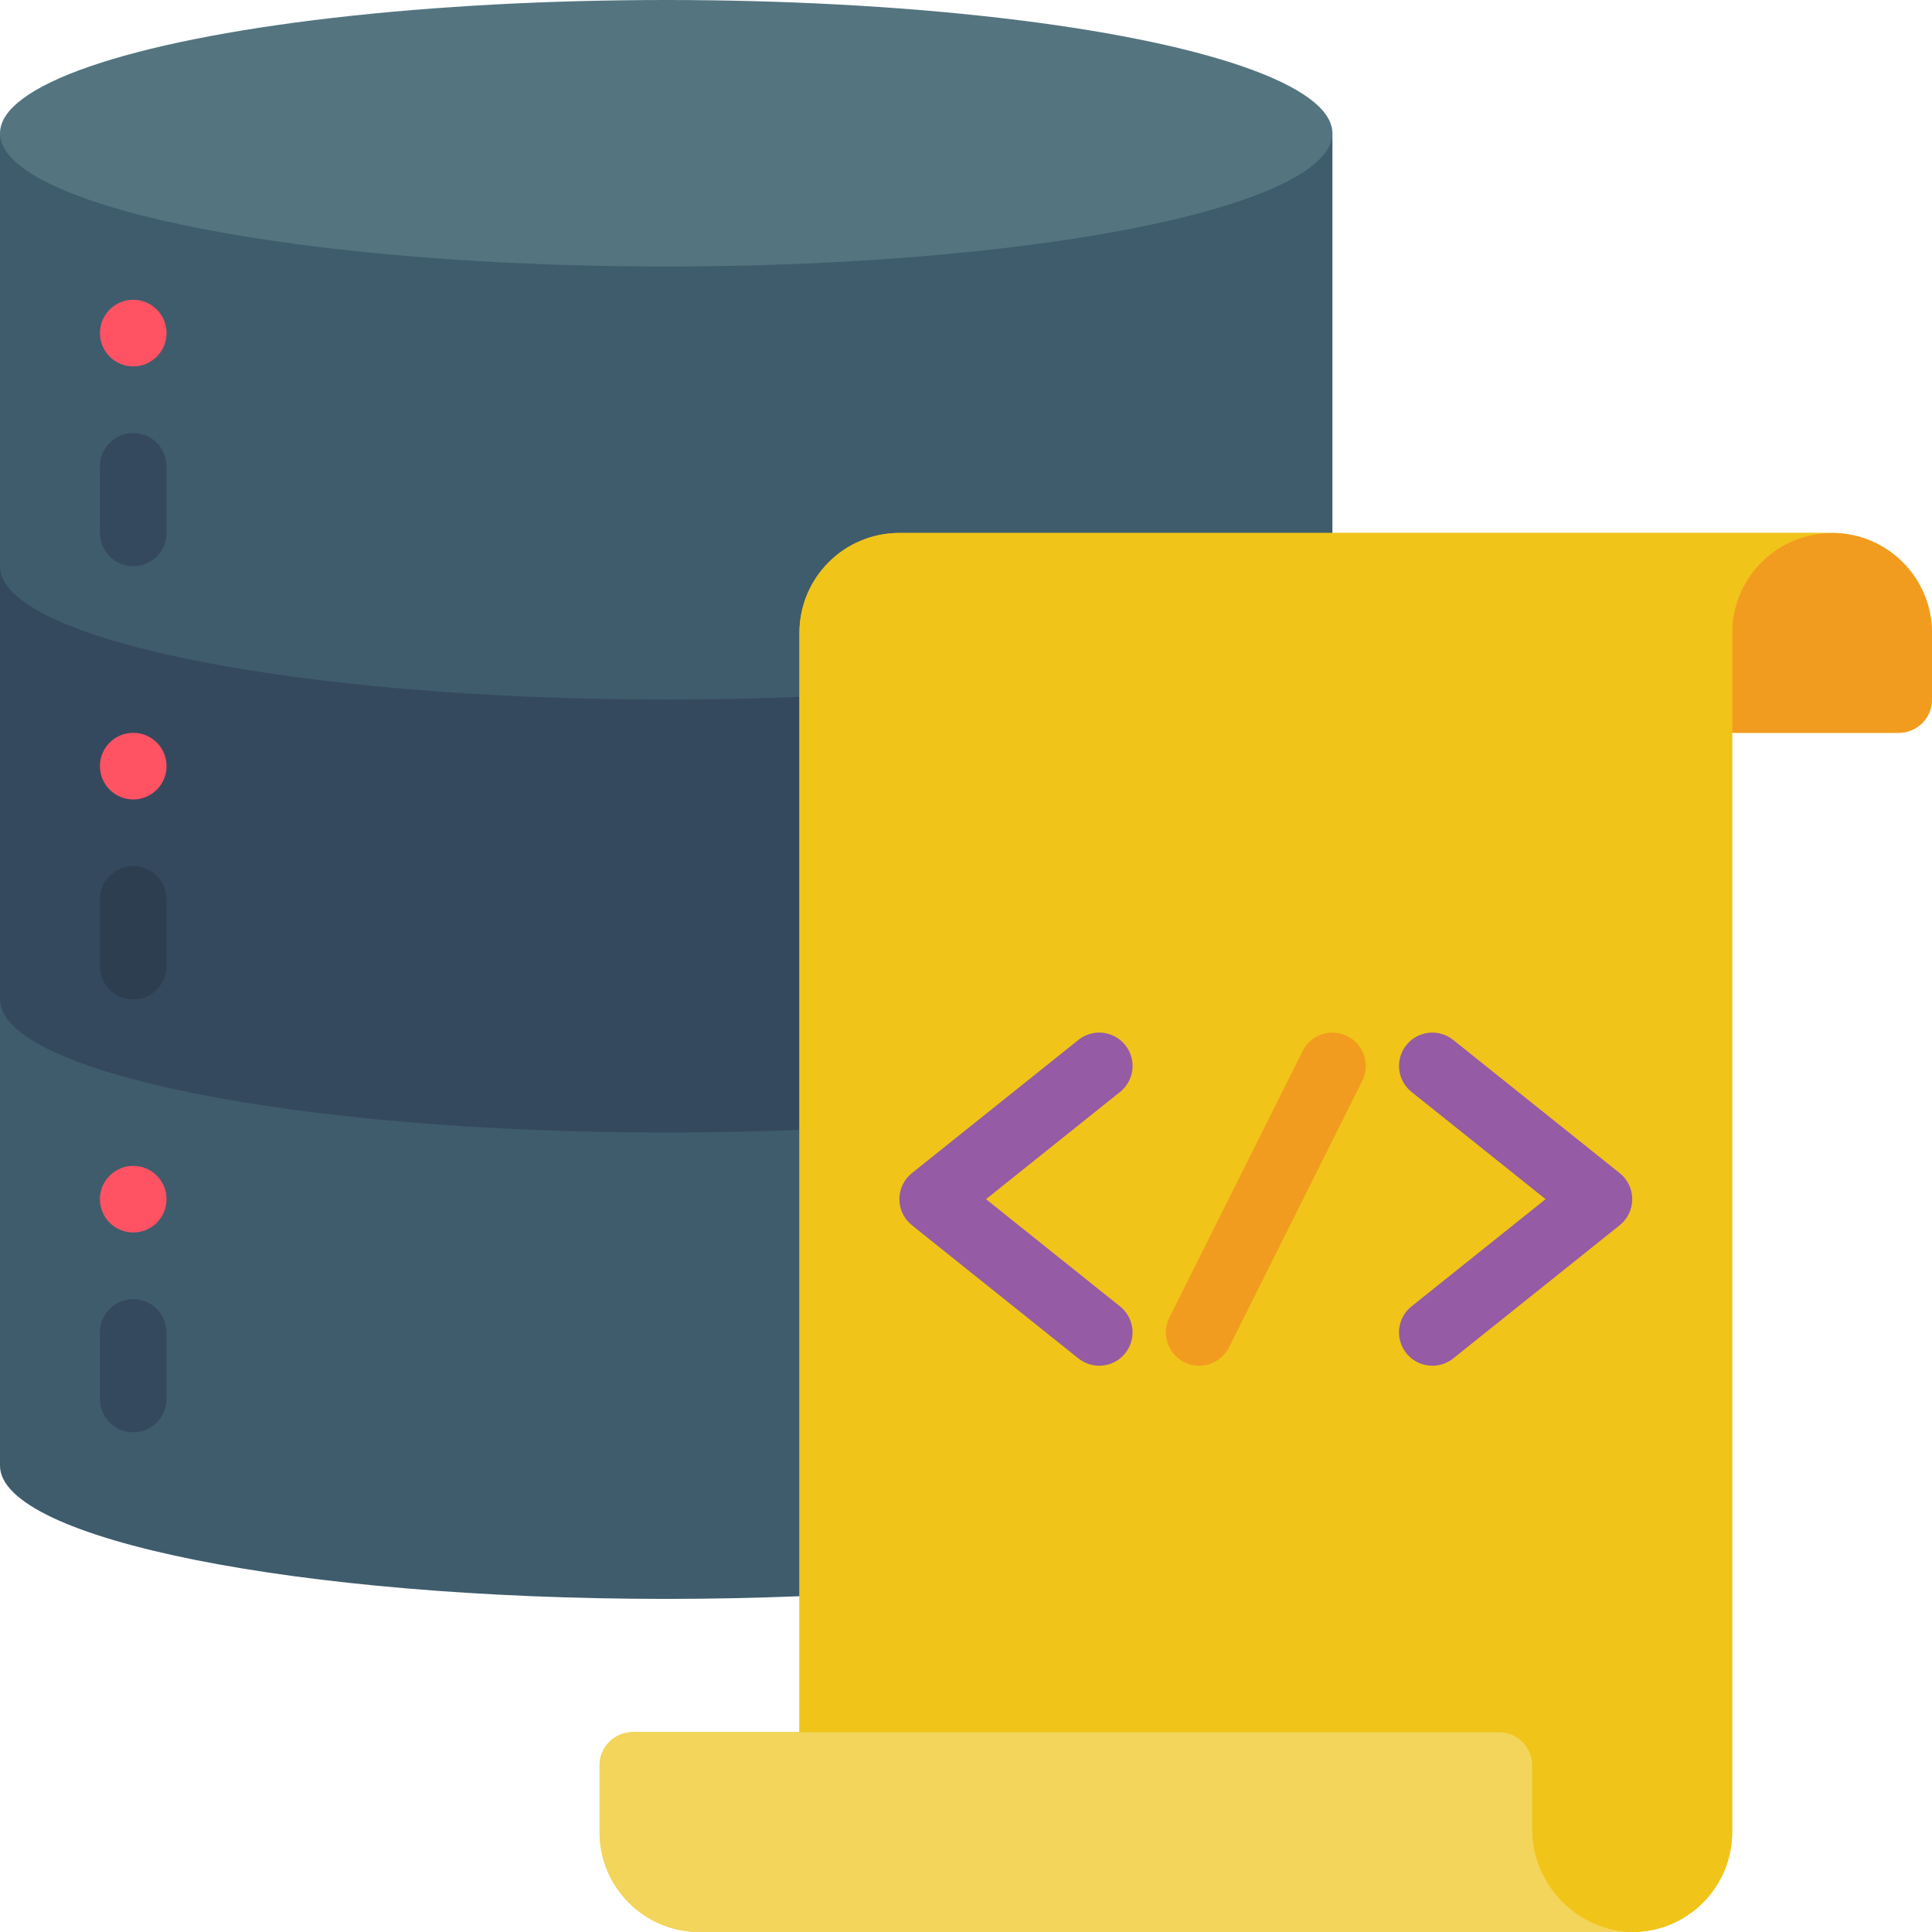 <svg height="512" viewBox="0 0 58 58" width="512" xmlns="http://www.w3.org/2000/svg"><g id="Page-1" fill="none" fill-rule="evenodd"><g id="032---Server-Coding" fill-rule="nonzero"><path id="Shape" d="m40 4v43l-16 .92c-1.29.05-2.63.08-4 .08-11.05 0-20-1.79-20-4v-40z" fill="#3f5c6c"/><ellipse id="Oval" cx="20" cy="4" fill="#547580" rx="20" ry="4"/><path id="Shape" d="m0 30c0 2.21 8.95 4 20 4s20-1.79 20-4v-13c0 2.21-8.95 4-20 4s-20-1.79-20-4z" fill="#35495e"/><circle id="Oval" cx="4" cy="10" fill="#ff5364" r="1"/><path id="Shape" d="m4 17c-.552 0-1-.448-1-1v-2c0-.552.448-1 1-1s1 .448 1 1v2c0 .552-.448 1-1 1z" fill="#35495e"/><circle id="Oval" cx="4" cy="36" fill="#ff5364" r="1"/><path id="Shape" d="m4 43c-.552 0-1-.448-1-1v-2c0-.552.448-1 1-1s1 .448 1 1v2c0 .552-.448 1-1 1z" fill="#35495e"/><circle id="Oval" cx="4" cy="23" fill="#ff5364" r="1"/><path id="Shape" d="m4 30c-.552 0-1-.448-1-1v-2c0-.552.448-1 1-1s1 .448 1 1v2c0 .552-.448 1-1 1z" fill="#2c3e50"/><path id="Shape" d="m57.12 16.88c-.562-.563-1.324-.88-2.12-.88h-28c-1.657 0-3 1.343-3 3v33h-5c-.552 0-1 .448-1 1v2c0 1.657 1.343 3 3 3h28c1.657 0 3-1.343 3-3v-33h5c.552 0 1-.448 1-1v-2c0-.796-.317-1.558-.88-2.12z" fill="#f0c419"/><path id="Shape" d="m58 19v2c0 .552-.448 1-1 1h-5v-3c0-1.657 1.343-3 3-3s3 1.343 3 3z" fill="#f29c1f"/><path id="Shape" d="m49 58h-28c-1.657 0-3-1.343-3-3v-2c0-.552.448-1 1-1h26c.552 0 1 .448 1 1v1.83c-.035 1.615 1.173 2.988 2.78 3.16.073.008.147.011.22.01z" fill="#f3d55b"/><path id="Shape" d="m55 16c-1.657 0-3 1.343-3 3v36c0 1.657-1.343 3-3 3-.073.001-.147-.002-.22-.01-1.607-.172-2.815-1.545-2.78-3.16v-1.83c0-.552-.448-1-1-1h-21v-33c0-1.657 1.343-3 3-3z" fill="#f0c419"/><path id="Shape" d="m36 41c-.346-0-.668-.18-.85-.474-.182-.295-.199-.663-.044-.973l4-8c.247-.494.848-.695 1.342-.448.494.247.695.848.448 1.342l-4 8c-.17.339-.517.554-.896.553z" fill="#f29c1f"/><g fill="#955ba5"><path id="Shape" d="m33 41c-.227 0-.448-.077-.625-.219l-5-4c-.237-.19-.375-.477-.375-.781s.138-.591.375-.781l5-4c.279-.223.656-.281.989-.151.333.13.571.428.625.781.054.353-.085.708-.364.932l-4.025 3.219 4.024 3.219c.332.265.46.711.319 1.112-.14.401-.519.669-.943.669z"/><path id="Shape" d="m43 41c-.425 0-.803-.268-.944-.669-.141-.401-.013-.847.319-1.112l4.025-3.219-4.024-3.219c-.279-.223-.418-.578-.364-.932.054-.353.292-.651.625-.781.333-.13.71-.073.989.151l5 4c.237.19.375.477.375.781s-.138.591-.375.781l-5 4c-.178.142-.398.219-.626.219z"/></g></g></g></svg>